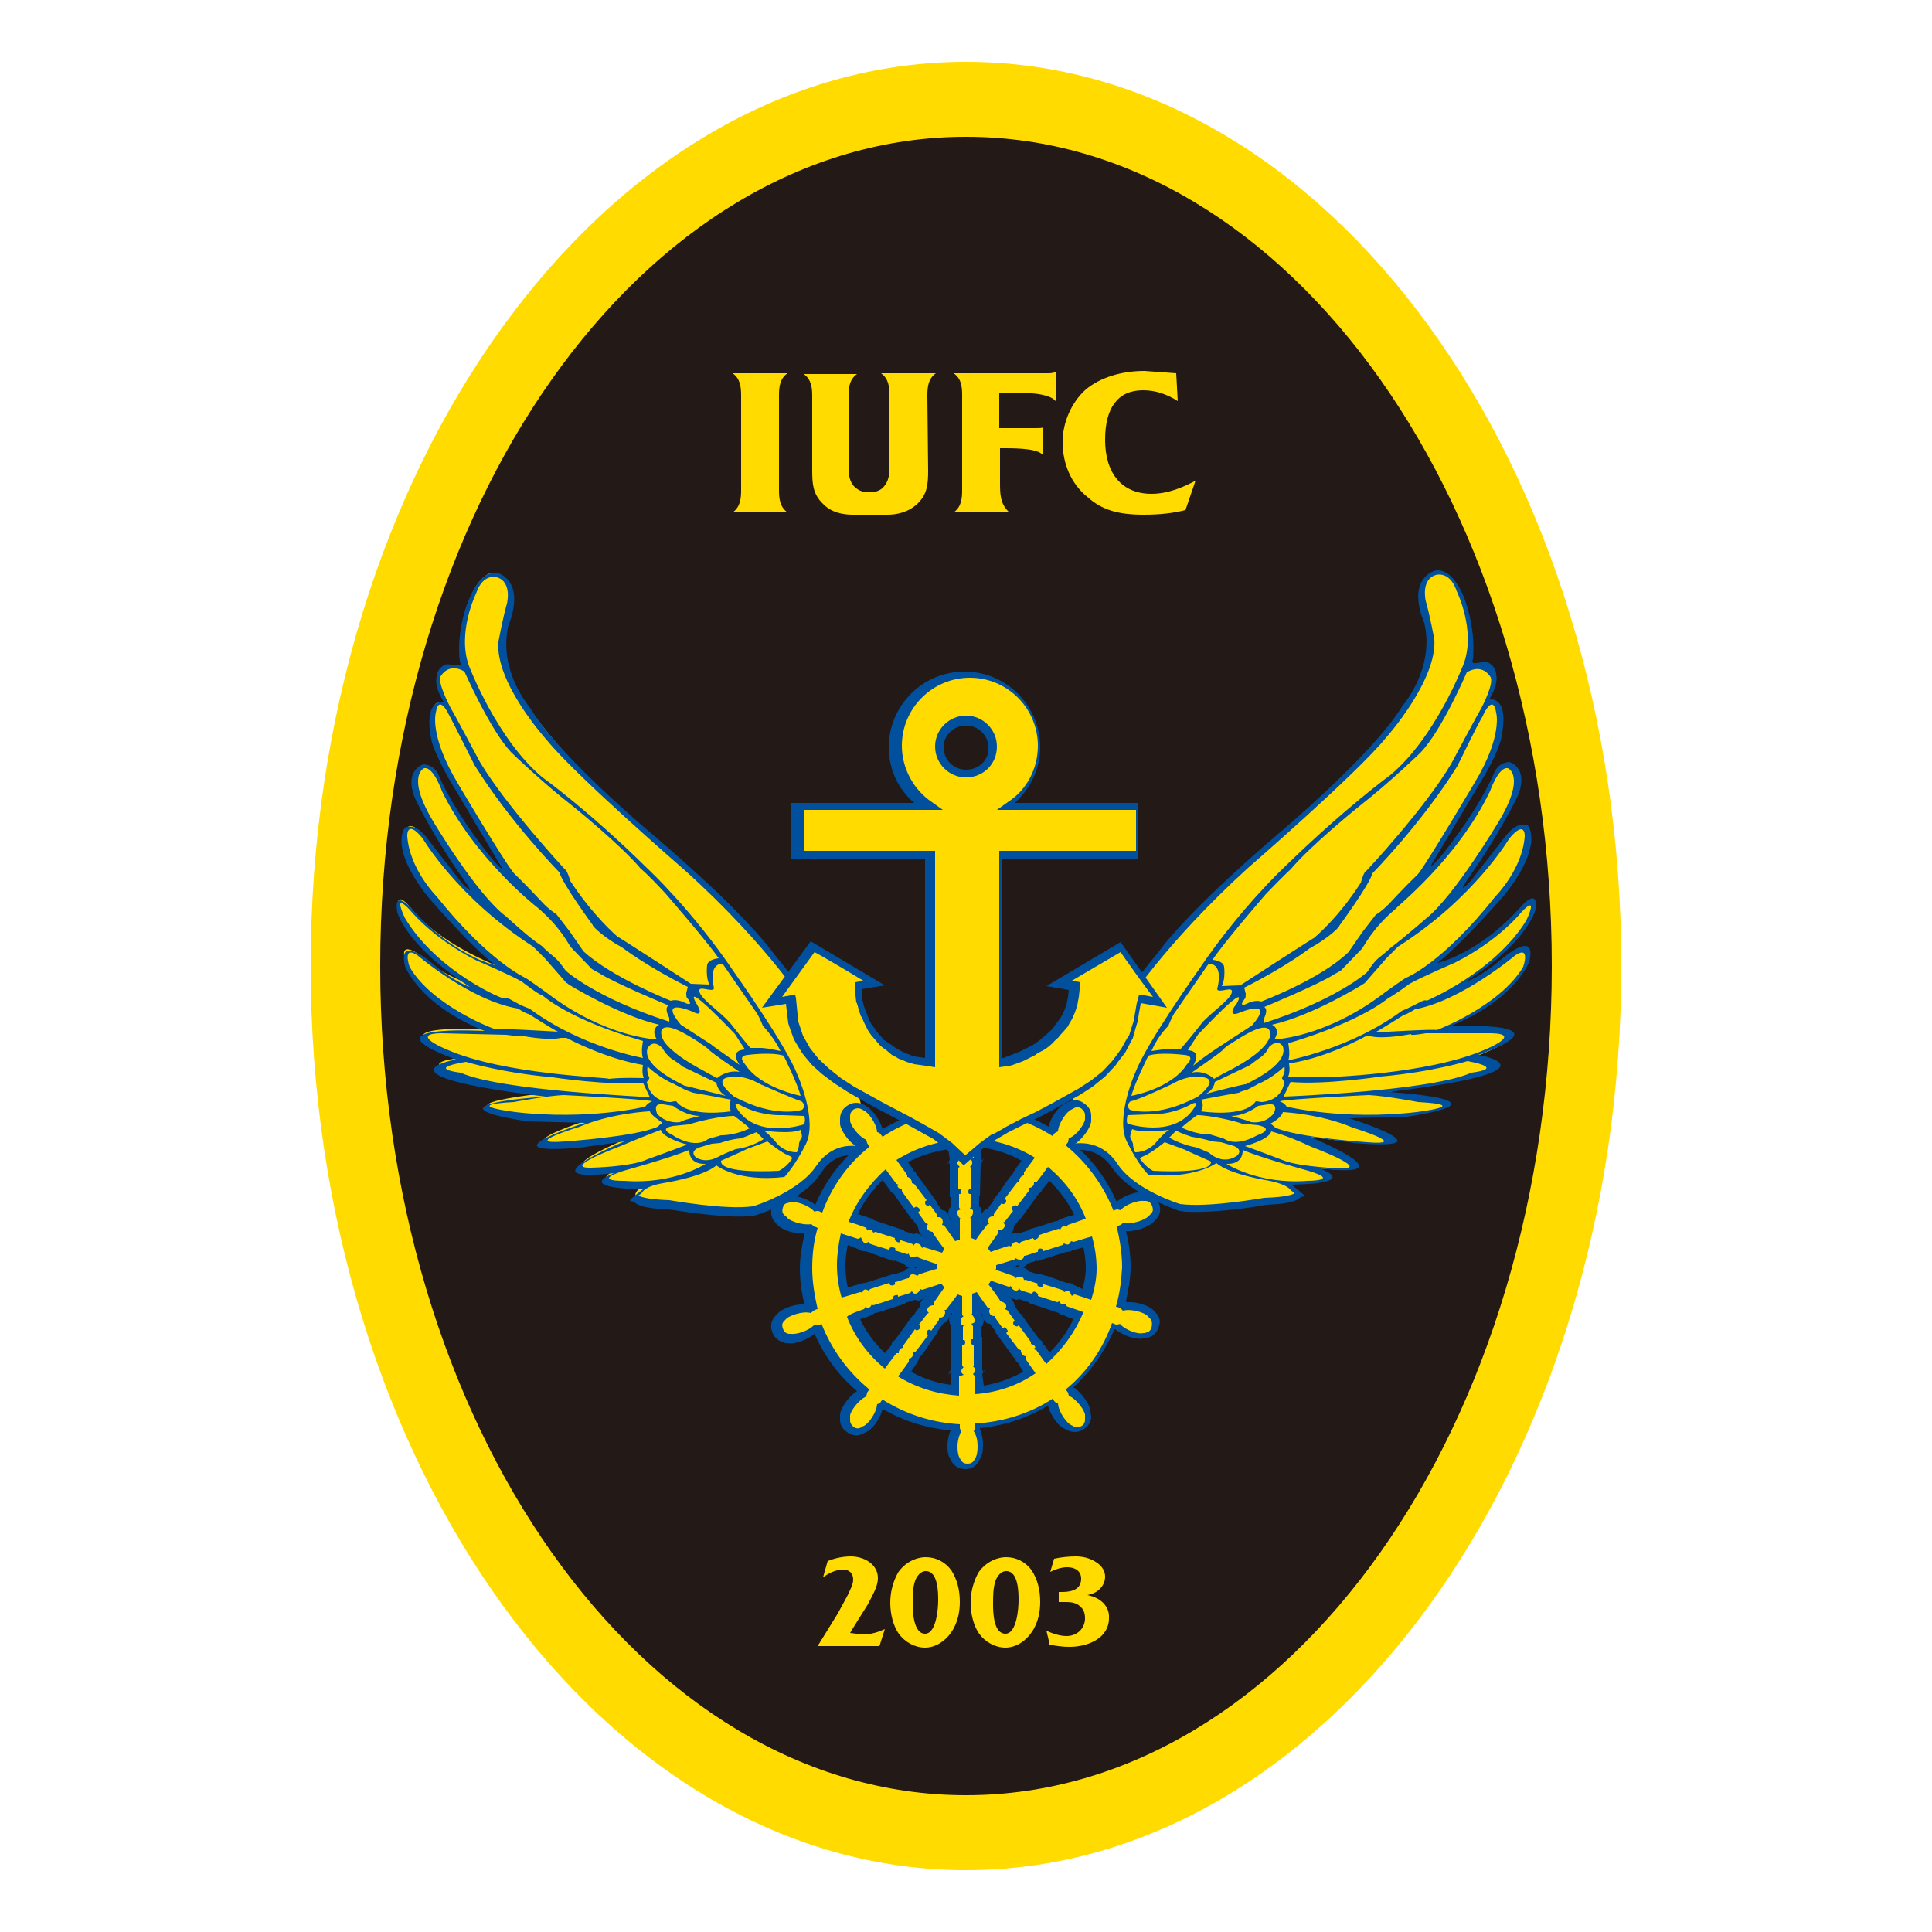 <?xml version="1.0" encoding="utf-8"?>
<!-- Generator: Adobe Illustrator 25.1.0, SVG Export Plug-In . SVG Version: 6.00 Build 0)  -->
<svg version="1.1" xmlns="http://www.w3.org/2000/svg" xmlns:xlink="http://www.w3.org/1999/xlink" x="0px" y="0px"
	 viewBox="0 0 250 250" style="enable-background:new 0 0 250 250;" xml:space="preserve">
<style type="text/css">
	.st0{fill:#FFDB00;}
	.st1{fill:#231916;}
	.st2{clip-path:url(#SVGID_2_);}
	.st3{fill:#00509E;}
	.st4{fill:none;}
</style>
<g id="Layer_1">
	<g>
		<g>
			<path class="st0" d="M209.8,125c0,64.6-38,117-84.8,117c-46.8,0-84.8-52.4-84.8-117S78.2,8,125,8C171.8,8,209.8,60.4,209.8,125"
				/>
		</g>
		<g>
			<path class="st1" d="M200.8,125c0,59.3-33.9,107.3-75.8,107.3S49.2,184.3,49.2,125c0-59.3,33.9-107.3,75.8-107.3
				S200.8,65.7,200.8,125"/>
		</g>
		<g>
			<g>
				<defs>
					<path id="SVGID_1_" d="M49.2,125c0,59.3,33.9,107.3,75.8,107.3c41.9,0,75.8-48.1,75.8-107.3c0-59.3-33.9-107.3-75.8-107.3
						C83.1,17.7,49.2,65.7,49.2,125"/>
				</defs>
				<clipPath id="SVGID_2_">
					<use xlink:href="#SVGID_1_"  style="overflow:visible;"/>
				</clipPath>
				<g transform="matrix(1.613 0 0 -1.613 -146.541 823.007)" class="st2">
					<path class="st3" d="M131.5,364.7h-10.2v136.1h10.2V364.7z M152.5,364.7h-10.2v136.1h10.2V364.7z M173.4,364.7h-10.2v136.1
						h10.2V364.7z M194.4,364.7h-10.2v136.1h10.2V364.7z M215.4,364.7h-10.2v136.1h10.2V364.7z"/>
				</g>
			</g>
			<g>
				<path class="st0" d="M111.6,211.5l-1.6-0.2l0.3-0.5l2-3.2l0.1-0.2c0.5-1,1.2-2.1,1.2-3.2c0-1.8-1.8-2.8-3.5-2.8
					c-1,0-2,0.2-3,0.6l-0.6,2.1c0.7-0.5,1.6-1,2.6-1c0.8,0,1.3,0.5,1.3,1.3c0,0.7-0.5,1.5-0.7,2l-1.3,2.4l-2.6,4.2h8l0.7-2.2
					C113.6,211.2,112.7,211.5,111.6,211.5"/>
			</g>
			<g>
				<path class="st0" d="M119.7,211.4c-1.5,0-1.6-2.9-1.6-3.8c0-1,0-2.1,0.3-3c0.2-0.6,0.7-1.3,1.4-1.3c1.6,0,1.6,2.8,1.6,3.8
					C121.4,208,121.2,211.4,119.7,211.4 M124.2,207.3c0-1.7-0.4-3-1.1-4.1c-0.8-1.1-2-1.7-3.3-1.7c-1.4,0-2.8,0.8-3.6,2
					c-0.6,1.1-1,2.4-1,3.9c0,1.5,0.4,3,1.1,4c0.8,1.1,2.1,1.8,3.4,1.8c1.3,0,2.6-0.8,3.4-2C124,209.9,124.2,208.4,124.2,207.3"/>
			</g>
			<g>
				<path class="st0" d="M130.1,211.4c-1.5,0-1.6-2.6-1.6-3.8c0-1,0-2.1,0.3-3c0.2-0.6,0.7-1.3,1.4-1.3c1.6,0,1.6,2.8,1.6,3.8
					C131.8,208,131.6,211.4,130.1,211.4 M134.6,207.3c0-1.7-0.4-3-1.1-4.1c-0.8-1.1-2-1.7-3.3-1.7c-1.4,0-2.8,0.8-3.6,2
					c-0.6,1.1-1,2.4-1,3.9c0,1.5,0.4,3,1.1,4c0.8,1.1,2.1,1.8,3.4,1.8c1.3,0,2.6-0.8,3.4-2C134.4,209.9,134.6,208.4,134.6,207.3"/>
			</g>
			<g>
				<path class="st0" d="M141.1,206.5l-0.4-0.1l0.4-0.1c1.1-0.3,1.9-1.2,1.9-2.3c0-0.8-0.5-1.5-1.4-2c-0.7-0.4-1.5-0.6-2.4-0.6
					c-0.9,0-1.9,0.1-2.8,0.3l-0.5,1.7c0.6-0.3,1.4-0.6,2.2-0.6c0.9,0,1.8,0.4,1.8,1.5c0,1.7-1.9,1.7-2.6,1.7h-0.3v1.3h0.7
					c0.7,0,1.4,0,2,0.5c0.5,0.4,0.7,0.9,0.7,1.6c0,1.3-1,2.3-2.4,2.3c-0.8,0-1.8-0.3-2.6-0.7c0.1,0.4,0.4,1.6,0.4,1.8c0,0,0,0,0,0
					c0.9,0.2,1.7,0.3,2.6,0.3c2.5,0,5.1-1.2,5.1-3.7C143.6,208,142.6,206.9,141.1,206.5"/>
			</g>
			<g>
				<path class="st0" d="M106,151.1c-2.4,3.6-8.4,5.3-8.4,5.4c-3.8,0.5-11-0.8-11-0.8c-7.9-0.2-2.7-2.6-2.7-2.6
					c-9.7,0.4-3.6-2-3.6-2c-12.4,1.4,1.9-4.2,1.9-4.2c-22.9,3.2-5.4-2.2-5.4-2.2c-27.2-1.2-5.7-3.3-5.7-3.3
					c-22.9-3.7-11.4-4.5-11.4-4.5c-13.3-4.9,4.1-3.6,4.1-3.6c-8.2-3.2-11-8.1-11-8.1c-1.9-4.4,2-1.3,2-1.3c2,2.1,6.6,3.7,6.6,3.7
					c-7.7-5-9.8-9.6-9.8-9.6c-0.7-3.6,1.9-0.1,1.9-0.1c4.1,4.8,11.9,7.5,11.9,7.5c-12.8-11.4-13.2-16.5-13.2-16.5
					c0.2-4.4,3.1-0.2,3.1-0.2c4.8,7.3,7.4,7.7,7.4,7.7c-10-13.4-9.1-16-9.1-16c1.6-3.5,3.3,0.9,3.3,0.9c5.4,10.2,9.4,12.3,9.4,12.3
					l-4.8-7.9c-5.8-8.7-5.6-13-5.6-13c0-2.7,1.9-1.7,1.9-1.7L56.9,89c-1-4.3,3.5-2.6,3.5-2.6l-0.5-1.3c-0.2-10.5,3.8-11,3.8-11
					c3.5,0.3,2.1,4.6,2.1,4.6c-0.7,1.5-0.7,6.5-0.7,6.5c3.5,10.9,22.9,26.2,22.9,26.2c13.2,10.1,22.5,27.8,22.5,27.8l2.4,9.8
					C112.8,149.1,108.5,147.2,106,151.1"/>
			</g>
			<g>
				<path class="st3" d="M80.8,152.8c0,0-4.4,0.1-0.1-1.3c0,0,5.8-1.6,8.5-2.7c0,0-0.2,1.9,2.1,1.8
					C91.3,150.6,87.2,153.3,80.8,152.8 M76.5,151.1c-4,0.1,3.8-2.8,3.8-2.8c2.6-1.1,4.4-1.8,5.2-2.1c0.3,1.1,3.4,1.9,3.4,1.9
					c-0.9,0.4-5.1,1.9-5.1,1.9C81.7,151,76.5,151.1,76.5,151.1 M73.1,147.7c-6,0.5,1.9-1.9,1.9-1.9c4.2-1.8,9.1-2,9.1-2
					c0.1,0.5,1.3,1.2,1.6,1.5c-0.3,0.2-0.6,0.5-0.6,0.5C82.2,147.1,73.1,147.7,73.1,147.7 M66.7,143.9c0,0-7.4-0.9-0.2-1.3
					c0,0,4.2-0.8,6.4-0.9c0,0,10.4,0.5,11.5,0.8c0,0-0.6,0.2-0.9,0.7C83.5,143.2,76.2,145,66.7,143.9 M59.6,138.8
					c0,0-4.7-0.5,0.7-1.4c0,0,4.5,1.4,11.2,2c0,0,7.3,1.1,11.7,0.7l0.9,1.9C84,141.9,64.9,141.2,59.6,138.8 M57.8,135.8
					c0,0-4.9-2-0.8-2.1l8.5,0.2c0,0,2.2,0.3,1.9,0.1c0,0,3.3,0.7,5.2,0.3l0.7,0c0,0,5,2.7,9.9,3.5c0,0-0.2,1,0.1,1.7
					c0,0-2.9-0.1-4.5,0.1C78.8,139.4,65.3,139.1,57.8,135.8 M53,125.1c0,0-1-2.8,1-1.5c0,0,6.9,5.9,13,6.9c0,0,1.1,0.7,1.4,0.7
					c0,0,3.3,2.1,3.8,2.3c0,0-8.2-0.5-8-0.3C64.2,133.3,55.9,130.2,53,125.1 M52.4,118.8c0,0-1.7-3.5,0.6-1.1c0,0,2.9,3.7,8.7,6.6
					c0,0,4.2,1.8,5.8,2.7c0,0,2.3,1.8,2.7,1.8c0,0,3.3,3.1,13,5.9c0,0-0.3,1.5,0,2.2c0,0-8-1.4-14.7-6.4c0,0-0.8-0.2-2.5-1.2
					c0,0-0.6-0.3-0.7-0.1C65.4,129.5,56.6,125.8,52.4,118.8 M56.5,116c0,0-3.5-3.5-3.8-7.8c0,0-0.1-2.3,2,0.3c0,0,4.5,7.7,14.3,14
					l1.5,1.5c0,0,2.2,2.5,2.8,3.2c0.1,0,0.2,0.1,0.3,0.2c0,0,6.5,4,11.7,5.2c0,0-1.2,0.5-0.3,1.9c0,0-6.6-0.2-14.2-6
					c0,0-2.9-2.1-2.9-2C68,126.5,63.4,124.6,56.5,116 M56,106.2c-3.5-5.9-1.1-6.8-1.1-6.8c1.2-0.2,2.3,3,2.3,3
					c4.3,8.8,12.3,15,12.3,15c3.1,2.6,4.1,4.9,4.4,5.2l2.7,2.8l0.9,0.5c2,1.3,9,4.2,9,4.2c-0.6,0.4,0.1,1.6,0.1,1.6l0,0.5
					c-9.6-3.1-13.4-6.6-13.4-6.6c-1.5-2.1-1.4-1.5-3.1-3.2c-1.6-1-4.6-3.8-4.6-3.8C61.7,115.8,56,106.2,56,106.2 M59.2,101.3
					c-3.7-6.2-2.8-9.1-2.8-9.1c0.4-2.5,1.7,0.3,1.7,0.3c0.7,1.3,3.3,6.5,3.3,6.5c4.6,7.4,11,13.9,11,13.9c0.4,1.5,4.3,6.8,4.3,6.8
					c-0.1,0.1,1.4,1.6,3.8,2.9c0,0,3.1,2.4,8.5,5.1l-0.2,0.8c0,0,0,0.6,0.1,0.6c0,0,1,1.2-0.2,0.7c0,0-1-0.6-1.9-0.3
					c0,0-7.6-3-11.3-6.4l-1.8-2.6l-1.7-2.2c-1.8-1.2-1.6-1.5-5.5-5.3C65.1,111.3,59.2,101.3,59.2,101.3 M57.1,87.4c0,0,1-1.7,3-0.5
					c0,0,3.3,7.5,6,10.4c0,0,4,3.9,8,7c0,0,6.2,5,8.8,8.1c0,0,0.7,0.5,3.2,3.2c0,0,5.3,6.1,6.9,8.4c0,0-1.4,0.1-1.5,0.9
					c0,0-0.2,1.6,0.3,2.5l-2.4-0.1c0,0-9.7-6.3-9.5-6.1c0,0-3.1-2.6-6.1-7.2c0,0-0.4-1.4-0.7-1.5c0,0-7.6-8.2-11-13.9
					c0,0-3.3-6.2-3.9-7.2C58.3,91.5,56.4,88.1,57.1,87.4 M93.5,124.7l4.5,6.5c0.3,0.5,0.7,1.5,0.7,1.5c-0.1,0,1.2,1.1,2.3,3.3
					l-1.5-0.3l-0.9-0.1l-1.5,0c-0.9-1-2.7-3.4-2.7-3.3c-1.2-1.4-3.7-3-3.9-4c-0.2-0.9,1.7,0.2,1.9-0.4
					C91.6,124.5,93.5,124.7,93.5,124.7 M103.6,141.8c0,0-5.2-1-7.2-4.1c0,0-1.1-1.1,0.4-1.2c0,0,3-0.4,4.6,0.1
					C101.4,136.6,103.2,140.2,103.6,141.8 M103.8,143.6c0,0-3.4,1.2-8.8-1.7c0,0-2.9-2.2-0.7-2.5c0,0,1.7-0.5,4.1,0.9
					c0,0,4.5,2,5.3,2.2C103.7,142.5,104.4,143,103.8,143.6 M104,145.5c0,0-6,2-8.6-2c0,0-0.7-1.1,0.4-0.5c0,0,2.3,1.4,5.5,1.3
					l2.7,0.1C104.1,144.3,104.3,145.1,104,145.5 M103.7,147.2c-0.1,0.2-0.4,0.8-0.3,0.9c0,0-0.1,0.8-0.3,1c0,0-1.6,0.1-2.7-1.3
					c0,0-1-1.2-1.6-1.5c0,0,3.5,0.5,4.8-0.1C103.6,146.2,103.9,147.2,103.7,147.2 M100.8,151.5c0,0-7.7,0.5-7.5-1.3
					c0,0,3.4-1.5,3.3-1.5l2.7-1c0,0,1.7,1.4,2.7,1.8c0,0,0.3,0.1,0.5,0.3C102.6,149.9,101.8,151,100.8,151.5 M87.1,145.7l2-0.2
					c0,0,0,0,0.1,0h0c0.7-0.3,4-1.1,5.8-1.1c0,0,1.5,1.1,2,1.6c0,0-1.7,0.9-3.7,0.9c-0.6,0.2-1.1,0.3-1.7,0.5
					c-0.1,0.1-1.5,1.3-4.4-0.4C87.3,146.9,84.9,146.1,87.1,145.7 M85.8,142.9l1.3,0.2c0,0,1.6,1.3,3.5,1.3c0,0-2.2,0.5-2.6,0.8
					c-0.7,0.1-2,0-3-1.1C85.1,144.1,84.3,142.7,85.8,142.9 M85.7,135.6c0,0,0.4,0.8,1.2,1.4c0,0,1,0.6,1.4,1l4.4,2.1
					c0,0,0.1,1.1,1.2,1.7c-0.9-0.2-5.5-1.4-5.3-1.3c-1.6-0.8-5.5-2.8-4.8-4.9C83.9,135.5,84.5,134.4,85.7,135.6 M90.5,134.9
					c0.3,0.3,0.6,0.3,1.3,1c0.8,0.7,2.9,2.1,3.9,2.8c-1.7-0.3-2.9,0.8-2.9,0.8c-0.8-0.4-2.4-1.3-2.4-1.3c-3.8-2.1-4.5-3.5-4.5-3.5
					c-0.5-0.8-0.3-1.4-0.3-1.4C86.2,132.2,88.8,133.8,90.5,134.9 M90.2,130c-2.2-3.7,4.9,3.8,4.9,3.8l1.3,2c-1.6,0.1-1.3,1.1-0.7,2
					c-1.5-1.1-3.7-2.6-3.6-2.6l-4-2.6c-3.1-3.7,1.5-1.7,1.5-1.7C91.3,131.8,90.2,130,90.2,130 M83.8,138c0,0,1.5,1.5,3.5,2.3
					c-0.1,0,1.4,0.7,1.3,0.7c0.3,0.1,0.8,0.3,1.1,0.4c1.7,0.3,3.4,0.6,4.9,0.9c-0.1,0.2-0.4,0.8,0,1.5c0,0-5.5,0.9-7.1-1.3
					c-0.3,0-0.7,0.1-0.7,0.1s-2.6,0.1-3.1-2.6c0,0,0.4-0.4,0.3-0.6C83.8,139,83.7,138.5,83.8,138 M90.1,149.8c0,0-1-0.7,0.3-1.3
					l1.7-0.5c0,0,1-0.1,1.1-0.1c0,0,1.3-0.5,2.7-0.6c0,0,1.3-0.5,2-0.8l0.9,0.9c0,0-1.4,1-3.6,1.3c0,0-1.8,0.7-1.6,0.7
					C93.5,149.2,91.9,150.8,90.1,149.8 M105.6,150.9c-2.3,3.4-8.1,5.2-8.2,5.2c-3.6,0.5-10.7-0.8-10.8-0.8c-3.1-0.1-3.8-0.5-4-0.6
					c0.2-0.1,0.4-0.3,0.5-0.4c0,0,0.3-0.8,2.7-1.2c0,0,5.2-0.8,6.9-2.3c0,0,2.7,2.2,8.8,1.5c0,0,1.3-1.3,2.8-4.3
					c1.5-3.1-1.1-8.9-1.1-8.9c-1.5-3.9-8.2-13.3-8.2-13.3c-5.4-8-11.1-13.3-11.1-13.3c-7.8-7.7-13.7-11.9-13.7-11.9
					c-5.9-4.9-9.5-14.4-9.5-14.4c-1.6-4.3,0.9-9.4,0.9-9.4c0.9-2.7,2.7-2.1,2.7-2.1c2,0.6,1.3,3.4,1.3,3.4c-0.5,1.7-1.1,4.9-1.1,4.9
					c-0.5,5.3,6.2,12.7,6.2,12.7c3.8,4.7,17.9,16.9,17.9,16.9c11.1,10,16,18,16,18c2.7,3.6,4.4,6.7,5.4,9.1c0.2-0.1,0.4-0.2,0.7-0.3
					c-1.5-3.4-4.5-8.7-10.5-15.9c0,0-3.2-4.8-15.5-15.3c0,0-12.4-10.3-16.1-16.6c0,0-4.2-4.8-2.8-10.7c0,0,2.3-5.1-1.2-6.7
					c0,0-2.1-1-3.9,3.3c0,0-1.7,3.8-1.2,8.1c0.6,1.1-1.5,0-2.1,0.5c0,0-0.9,0.5-0.9,1.5c0,0-0.4,1.1,0.9,3.2c0,0-2.8-0.5-1.5,5.3
					c0,0,0.6,1.9,2.2,4.7l6.3,10.6c0,0,1.4,2.1-0.5,0c0,0-4.6-5.4-7.1-11c0,0-0.4-1.4-2-1.5c0,0-2.6,0.7-1.1,4.4
					c0,0,2.4,5.1,6.5,10.8c0,0,1.6,2.3-0.4,0.2l-4.5-5.8c0,0-1.4-2.1-2.9-1.4c0,0-2.2,2.5,3.1,9.1c0,0,5.6,6.5,8.6,8.7
					c0,0-5.4-1.1-11.1-7.6c0,0-2.1-2.2-1.6,0.7c0,0,1,4.3,9.4,9.7c0,0-2-0.6-4.8-3c0,0-4.6-4-3.6,0.3c0,0,1.8,5,10.3,8.4
					c0,0-16.1-0.9-3.7,3.7c0,0-11.5,2,11.6,4.8c0,0-16.5,1-2.4,3.2l7.5,0.2c0,0-13.6,4.3-0.6,3.2l5.7-0.8c0,0-13.4,5.5-1.3,4.1
					c0,0-5.5,1.9,3.7,2.1c0,0-1.2,0.9-1.6,1.3c0,0,0,0,0,0c-0.1,0.1-0.1,0.2,0,0.2c-0.1,0-0.1,0,0.4,0.1l0,0c0.4,0.4,1.3,0.9,4.6,1
					c0.2,0,6.2,1.1,10.1,0.9c0.1,0,0.2,0,0.3,0l0,0c0.2,0,0.4,0,0.6-0.1c0.1,0,6.3-1.8,8.7-5.6c2.3-3.5,6.1-1.9,6.3-1.9l0.4-0.8
					C112.9,148.7,108.4,146.7,105.6,150.9"/>
			</g>
			<g>
				<path class="st0" d="M144,151.1c2.4,3.6,8.4,5.3,8.4,5.4c3.8,0.5,11-0.8,11-0.8c7.9-0.2,2.7-2.6,2.7-2.6c9.7,0.4,3.6-2,3.6-2
					c12.4,1.4-1.8-4.2-1.8-4.2c22.9,3.2,5.4-2.2,5.4-2.2c27.2-1.2,5.7-3.3,5.7-3.3c22.9-3.7,11.4-4.5,11.4-4.5
					c13.3-4.9-4.1-3.6-4.1-3.6c8.2-3.2,11-8.1,11-8.1c1.9-4.4-2-1.3-2-1.3c-2,2.1-6.6,3.7-6.6,3.7c7.7-5,9.8-9.6,9.8-9.6
					c0.7-3.6-1.9-0.1-1.9-0.1c-4.1,4.8-11.9,7.5-11.9,7.5c12.8-11.4,13.2-16.5,13.2-16.5c-0.2-4.4-3.1-0.2-3.1-0.2
					c-4.8,7.3-7.4,7.7-7.4,7.7c10-13.4,9.1-16,9.1-16c-1.6-3.5-3.3,0.9-3.3,0.9c-5.4,10.2-9.4,12.3-9.4,12.3l4.8-7.9
					c5.8-8.7,5.6-13,5.6-13c0-2.7-1.9-1.7-1.9-1.7l0.9-2.1c1-4.3-3.5-2.6-3.5-2.6l0.5-1.3c0.2-10.5-3.8-11-3.8-11
					c-3.5,0.3-2.1,4.6-2.1,4.6c0.7,1.5,0.7,6.5,0.7,6.5c-3.5,10.9-22.9,26.2-22.9,26.2c-13.2,10.1-22.5,27.8-22.5,27.8l-2.4,9.8
					C137.2,149.1,141.4,147.2,144,151.1"/>
			</g>
			<g>
				<path class="st3" d="M184.6,129.5c-0.1-0.2-0.7,0.1-0.7,0.1c-1.7,0.9-2.5,1.2-2.5,1.2c-6.6,4.9-14.7,6.4-14.7,6.4
					c0.3-0.8,0-2.2,0-2.2c9.7-2.9,13-5.9,13-5.9c0.4-0.1,2.7-1.8,2.7-1.8c1.6-0.9,5.8-2.7,5.8-2.7c5.8-2.9,8.7-6.6,8.7-6.6
					c2.3-2.4,0.6,1.1,0.6,1.1C193.4,125.8,184.6,129.5,184.6,129.5 M196.1,123.6c2-1.3,1,1.5,1,1.5c-3,5.1-11.2,8.2-11.2,8.2
					c0.2-0.2-8,0.3-8,0.3c0.5-0.2,3.8-2.3,3.8-2.3c0.3,0,1.4-0.7,1.4-0.7C189.1,129.5,196.1,123.6,196.1,123.6 M193,133.7
					c4.1,0.1-0.8,2.1-0.8,2.1c-7.5,3.3-21,3.6-21,3.6c-1.6-0.1-4.5-0.1-4.5-0.1c0.3-0.7,0.1-1.7,0.1-1.7c4.9-0.7,9.9-3.5,9.9-3.5
					l0.7,0c1.8,0.4,5.2-0.3,5.2-0.3c-0.3,0.3,1.9-0.1,1.9-0.1L193,133.7z M190.4,138.8c-5.3,2.4-24.3,3.1-24.3,3.1l0.9-1.9
					c4.4,0.4,11.7-0.7,11.7-0.7c6.7-0.6,11.2-2,11.2-2C195.1,138.3,190.4,138.8,190.4,138.8 M183.5,142.6c7.2,0.4-0.2,1.3-0.2,1.3
					c-9.5,1.1-16.8-0.7-16.8-0.7c-0.3-0.5-0.9-0.7-0.9-0.7c1.1-0.3,11.5-0.8,11.5-0.8C179.3,141.8,183.5,142.6,183.5,142.6
					 M175,145.9c0,0,7.8,2.4,1.9,1.9c0,0-9.1-0.6-11.9-1.9c0,0-0.3-0.3-0.6-0.5c0.4-0.2,1.5-0.9,1.6-1.5
					C165.9,143.9,170.8,144.1,175,145.9 M169.7,148.4c0,0,7.8,2.9,3.8,2.8c0,0-5.2-0.2-7.3-1c0,0-4.2-1.6-5.1-1.9
					c0,0,3.1-0.8,3.4-1.9C166.3,146.9,168,147.6,169.7,148.4 M169.2,152.8c-6.4,0.5-10.5-2.2-10.5-2.2c2.3,0.1,2.1-1.8,2.1-1.8
					c2.6,1.1,8.5,2.7,8.5,2.7C173.6,152.8,169.2,152.8,169.2,152.8 M156.5,149.2c0.1,0-1.6-0.7-1.6-0.7c-2.2-0.4-3.6-1.3-3.6-1.3
					l0.9-0.9c0.7,0.4,2,0.8,2,0.8c1.4,0.2,2.7,0.6,2.7,0.6c0.1,0,1.1,0.1,1.1,0.1l1.7,0.5c1.3,0.6,0.3,1.3,0.3,1.3
					C158.1,150.8,156.5,149.2,156.5,149.2 M149.2,151.5c-1-0.5-1.7-1.6-1.7-1.6c0.2-0.2,0.5-0.3,0.5-0.3c1-0.4,2.7-1.8,2.7-1.8
					l2.7,1c-0.1,0,3.3,1.5,3.3,1.5C156.9,152,149.2,151.5,149.2,151.5 M146.9,149.1c-0.2-0.2-0.3-1-0.3-1c0.1,0-0.2-0.6-0.3-0.9
					c-0.2,0,0.2-1.1,0.2-1.1c1.3,0.6,4.8,0.1,4.8,0.1c-0.6,0.3-1.6,1.5-1.6,1.5C148.5,149.2,146.9,149.1,146.9,149.1 M145.9,144.3
					l2.7-0.1c3.2,0.1,5.5-1.3,5.5-1.3c1.2-0.6,0.4,0.5,0.4,0.5c-2.6,4-8.6,2-8.6,2C145.7,145.1,145.9,144.3,145.9,144.3
					 M146.3,142.5c0.9-0.1,5.3-2.2,5.3-2.2c2.4-1.4,4.1-0.9,4.1-0.9c2.2,0.3-0.7,2.5-0.7,2.5c-5.4,2.9-8.8,1.7-8.8,1.7
					C145.6,143,146.3,142.5,146.3,142.5 M148.6,136.6c1.5-0.5,4.6-0.1,4.6-0.1c1.6,0.1,0.4,1.2,0.4,1.2c-2,3.2-7.2,4.1-7.2,4.1
					C146.8,140.2,148.6,136.6,148.6,136.6 M151.2,132.7c0,0,0.4-1,0.7-1.5l4.5-6.5c0,0,2-0.2,1.1,3.3c0.2,0.6,2.1-0.5,1.9,0.4
					c-0.2,1-2.7,2.6-3.9,4c0.1-0.1-1.8,2.3-2.7,3.3l-1.5,0l-0.9,0.1L149,136C150,133.7,151.3,132.7,151.2,132.7 M163.8,115.7
					c2.5-2.6,3.2-3.2,3.2-3.2c2.6-3.1,8.8-8.1,8.8-8.1c4.1-3.2,8-7,8-7c2.8-2.9,6-10.4,6-10.4c2-1.2,3,0.5,3,0.5
					c0.7,0.7-1.1,4.1-1.1,4.1c-0.6,1-3.9,7.2-3.9,7.2c-3.4,5.8-11,13.9-11,13.9c-0.3,0-0.7,1.5-0.7,1.5c-3,4.7-6.1,7.2-6.1,7.2
					c0.2-0.2-9.5,6.1-9.5,6.1l-2.4,0.1c0.5-0.9,0.3-2.5,0.3-2.5c-0.1-0.8-1.5-0.9-1.5-0.9C158.5,121.8,163.8,115.7,163.8,115.7
					 M193.6,92.2c0,0,0.9,3-2.8,9.1c0,0-5.9,10-7.3,11.8c-3.9,3.8-3.7,4.1-5.5,5.3l-1.7,2.2l-1.8,2.6c-3.6,3.5-11.3,6.4-11.3,6.4
					c-0.9-0.3-1.9,0.3-1.9,0.3c-1.2,0.5-0.2-0.7-0.2-0.7c0.1,0,0.1-0.6,0.1-0.6l-0.2-0.8c5.4-2.7,8.5-5.1,8.5-5.1
					c2.4-1.3,3.9-2.8,3.8-2.9c0,0,3.9-5.3,4.3-6.8c0,0,6.4-6.5,11-13.9c0,0,2.5-5.2,3.3-6.5C191.9,92.5,193.2,89.7,193.6,92.2
					 M192.8,102.4c0,0,1.1-3.2,2.3-3c0,0,2.4,0.9-1.1,6.8c0,0-5.7,9.6-9.4,12.6c0,0-3.1,2.7-4.6,3.8c-1.7,1.6-1.6,1-3.1,3.2
					c0,0-3.8,3.5-13.4,6.6l0-0.5c0,0,0.7-1.2,0.1-1.6c0,0,7-2.9,9-4.2l0.9-0.5l2.7-2.8c0.3-0.3,1.3-2.6,4.4-5.2
					C180.6,117.4,188.5,111.3,192.8,102.4 M157.2,140l4.4-2.1c0.5-0.3,0.9-0.7,1.4-1c0.9-0.6,1.2-1.4,1.2-1.4
					c1.2-1.2,1.8-0.1,1.8-0.1c0.7,2.1-3.2,4.1-4.8,4.9c0.1-0.1-4.4,1-5.3,1.3C157.1,141.1,157.2,140,157.2,140 M158.2,135.9
					c0.6-0.7,0.9-0.7,1.3-1c1.7-1.1,4.3-2.7,4.8-1.5c0,0,0.3,0.6-0.3,1.4c0,0-0.6,1.4-4.5,3.5c0,0-1.6,0.8-2.4,1.3
					c0,0-1.2-1.2-2.9-0.8C155.3,138,157.4,136.6,158.2,135.9 M160.5,131c0,0,4.6-1.9,1.5,1.7l-4,2.6c0,0-2.2,1.4-3.6,2.6
					c0.5-0.9,0.8-1.9-0.7-2l1.3-2c0,0,7.1-7.6,4.9-3.8C159.8,130,158.7,131.8,160.5,131 M163.2,142.6c0,0-0.5-0.1-0.7-0.1
					c-1.5,2.2-7.1,1.3-7.1,1.3c0.4-0.7,0.2-1.3,0-1.5c1.5-0.3,3.2-0.6,4.9-0.9c0.3-0.2,0.8-0.3,1.1-0.4c0,0,1.4-0.7,1.3-0.7
					c2-0.8,3.5-2.3,3.5-2.3c0.1,0.5,0,1-0.3,1.4c-0.1,0.1,0.3,0.6,0.3,0.6C165.8,142.6,163.2,142.6,163.2,142.6 M162.7,146.9
					c-2.9,1.6-4.2,0.5-4.4,0.4c-0.3-0.1-1.4-0.4-1.7-0.5c-2,0-3.7-0.9-3.7-0.9c0.5-0.5,2-1.6,2-1.6c1.7,0,5.1,0.8,5.8,1.1h0
					c0,0,0.1,0,0.1,0l2,0.2C165.1,146.1,162.7,146.9,162.7,146.9 M161.9,145.2c-0.4-0.2-2.6-0.8-2.6-0.8c1.9,0,3.5-1.3,3.5-1.3
					l1.3-0.2c1.5-0.2,0.7,1.2,0.7,1.2C163.9,145.2,162.7,145.3,161.9,145.2 M195.3,108.5c2.1-2.5,2-0.3,2-0.3
					c-0.3,4.3-3.8,7.8-3.8,7.8c-6.9,8.7-11.5,10.5-11.5,10.5c0-0.1-2.9,2-2.9,2c-7.6,5.8-14.2,6-14.2,6c0.9-1.4-0.3-1.9-0.3-1.9
					c5.3-1.2,11.7-5.2,11.7-5.2c0.1-0.1,0.2-0.1,0.3-0.2c0.6-0.7,2.8-3.2,2.8-3.2l1.5-1.5C190.8,116.2,195.3,108.5,195.3,108.5
					 M198.7,117.7c0.4-2.8-1.6-0.7-1.6-0.7c-5.7,6.5-11.1,7.6-11.1,7.6c3-2.3,8.6-8.7,8.6-8.7c5.3-6.6,3.1-9.1,3.1-9.1
					c-1.5-0.6-2.9,1.4-2.9,1.4l-4.5,5.8c-2,2.1-0.4-0.2-0.4-0.2c4.1-5.8,6.5-10.8,6.5-10.8c1.5-3.7-1.1-4.4-1.1-4.4
					c-1.6,0.1-2,1.5-2,1.5c-2.5,5.6-7.1,11-7.1,11c-1.9,2.1-0.5,0-0.5,0l6.3-10.6c1.7-2.8,2.2-4.7,2.2-4.7c1.3-5.9-1.5-5.3-1.5-5.3
					c1.3-2.1,0.9-3.2,0.9-3.2c0-1-0.9-1.5-0.9-1.5c-0.6-0.5-2.6,0.6-2.1-0.5c0.4-4.3-1.2-8.1-1.2-8.1c-1.8-4.3-3.9-3.3-3.9-3.3
					c-3.6,1.6-1.2,6.7-1.2,6.7c1.4,5.9-2.8,10.7-2.8,10.7c-3.8,6.3-16.1,16.6-16.1,16.6c-12.3,10.5-15.5,15.3-15.5,15.3
					c-6,7.2-9,12.5-10.5,15.9c0.3,0.1,0.5,0.2,0.7,0.3c1-2.4,2.6-5.5,5.4-9.1c0,0,5-8,16-18c0,0,14.1-12.2,17.9-16.9
					c0,0,6.6-7.4,6.2-12.7c0,0-0.6-3.2-1.1-4.9c0,0-0.7-2.8,1.3-3.4c0,0,1.8-0.6,2.7,2.1c0,0,2.5,5.1,0.9,9.4c0,0-3.6,9.5-9.5,14.4
					c0,0-5.8,4.2-13.7,11.9c0,0-5.7,5.3-11.1,13.3c0,0-6.7,9.4-8.2,13.3c0,0-2.6,5.8-1.1,8.9c1.5,3.1,2.8,4.3,2.8,4.3
					c6,0.6,8.8-1.5,8.8-1.5c1.7,1.5,6.9,2.3,6.9,2.3c2.4,0.5,2.7,1.2,2.7,1.2c0,0,0.3,0.2,0.5,0.4c-0.1,0.1-0.8,0.5-3.9,0.6
					c-0.1,0-7.2,1.3-10.9,0.8c0,0-5.9-1.8-8.1-5.2c-2.8-4.2-7.3-2.2-7.4-2.2l0.4,0.8c0.2-0.1,3.9-1.6,6.3,1.9
					c2.5,3.7,8.7,5.5,8.7,5.6c0.2,0,0.4,0,0.6,0.1l0,0c0.1,0,0.2,0,0.4,0c4,0.2,9.9-0.8,10.2-0.9c3.2-0.1,4.2-0.6,4.5-1l0,0
					c0.5-0.1,0.5-0.1,0.4-0.1c0.2,0,0.2-0.1,0-0.2c0,0,0,0,0,0c-0.4-0.4-1.6-1.3-1.6-1.3c9.2-0.2,3.7-2.1,3.7-2.1
					c12.1,1.4-1.3-4.1-1.3-4.1l5.7,0.8c13,1.1-0.6-3.2-0.6-3.2l7.5-0.2c14.1-2.2-2.4-3.2-2.4-3.2c23.1-2.8,11.6-4.8,11.6-4.8
					c12.3-4.5-3.7-3.7-3.7-3.7c8.5-3.4,10.3-8.4,10.3-8.4c1-4.3-3.6-0.3-3.6-0.3c-2.9,2.5-4.8,3-4.8,3
					C197.7,122,198.7,117.7,198.7,117.7"/>
			</g>
			<g>
				<path class="st3" d="M123,170.4c0-0.1,0.1-0.3,0.1-0.4l0.1-0.1v0.1C123.1,170.2,123,170.3,123,170.4 M112.5,170.3L112.5,170.3
					l0.2-0.1c0.2-0.1,0.4-0.2,0.5-0.3c0.3,0,0.8-0.2,2.7-0.8l1.2-0.4l0-0.1l1.3-0.4c0.1,0,0.2,0.1,0.4,0.1c0.3,0,0.6-0.2,0.9-0.4
					c-0.3,0.2-0.5,0.4-0.6,0.7h0c0,0-0.1,0.3-0.1,0.5c-0.2,0.3-0.5,0.6-0.7,1c0,0,0,0-0.1,0l-2.4,3.3c-0.1,0.1-0.3,0.2-0.4,0.4
					l0,0.2c-0.1,0.1-0.3,0.4-0.9,1.1c-1.3-1.3-2.4-2.7-3.2-4.4C111.7,170.6,112.5,170.3,112.5,170.3 M119.8,167.7l0.2,0
					C120,167.7,119.9,167.8,119.8,167.7c0,0.1,0,0.1-0.1,0.1C119.7,167.8,119.8,167.8,119.8,167.7 M119.8,160.1c0,0,0,0.1,0.1,0.1
					l-0.2-0.1c0,0,0-0.1-0.1-0.1C119.7,160.1,119.8,160.1,119.8,160.1 M118.5,163.9c0.1,0,0.1,0.1,0.2,0.1c0,0-0.1,0-0.2,0.1
					c-0.1,0-0.2-0.1-0.2-0.1C118.3,164,118.4,163.9,118.5,163.9 M111.2,161.7L111.2,161.7l0.1,0.1c0.2,0.1,0.4,0.1,0.7,0.1
					c0.3,0.1,0.9,0.3,2.5,0.9l1.2,0.4l0-0.1l1.2,0.4c0.1,0.1,0.2,0.2,0.3,0.3c0.3,0.2,0.5,0.2,0.9,0.2c-0.3,0-0.6,0.1-0.8,0.2
					c-0.1,0.1-0.2,0.2-0.3,0.3c-0.4,0.1-0.8,0.2-1.2,0.4l0-0.1l-3.8,1.2c-0.3,0-0.5,0.1-0.7,0.1l-0.1,0.1c-0.2,0-0.5,0.1-1.5,0.4
					c-0.2-1-0.3-1.9-0.3-2.8c0-0.8,0.1-1.7,0.3-2.7L111.2,161.7L111.2,161.7z M122.9,150.1c0,0-0.4,0.6-0.4,0.6l0.3-0.3l0.1,0.3
					l0,2.9v1.3h0.1v1.3c-0.1,0.1-0.2,0.2-0.2,0.3c0,0-0.1,0.4-0.1,0.4c0,0.3,0.1,0.6,0.3,0.9l0,0.1l-0.1-0.1
					c-0.1-0.4-0.2-0.9-0.6-1.1c-0.1-0.1-0.2-0.1-0.4-0.1c-0.1-0.2-0.4-0.5-0.8-1.1l0.1,0l-2.4-3.3l-0.1,0c-0.1-0.2-0.2-0.5-0.2-0.5
					l-0.2-0.1c-0.1-0.2-0.2-0.4-0.8-1.2c1.6-0.9,3.4-1.4,5.2-1.7L122.9,150.1L122.9,150.1 M115.2,154.1c0.1,0.2,0.3,0.3,0.5,0.4
					c0.1,0.2,0.4,0.7,1.6,2.3l0.7,1l0.1,0l0.7,1l0.1,0.5c0.1,0.3,0.3,0.5,0.6,0.7c-0.3-0.2-0.5-0.3-0.9-0.4c-0.2,0-0.3,0.1-0.4,0.1
					c-0.2-0.1-0.6-0.2-1.2-0.4l0-0.1l-3.9-1.3l0,0c-0.1-0.1-0.3-0.2-0.5-0.3l-0.2,0c-0.1-0.1-0.4-0.2-1.4-0.5
					c0.8-1.7,1.9-3.1,3.2-4.4l0.8,1.1l0.1,0l0.1,0.3L115.2,154.1z M123.1,177.1c-0.1,0.1-0.4,0.8-0.4,0.8l0.3-0.3l0.1,0.1
					c0,0.1,0,0.2,0,0.3l0,1.2c-1.8-0.2-3.6-0.8-5.2-1.7l0.8-1.2l0-0.1l0.1-0.1l0.2-0.5c0.2-0.1,0.5-0.5,1.7-2.3l0.7-1
					c0,0-0.1,0-0.1,0l0.8-1.1c0.1-0.1,0.2,0,0.3-0.1c0.2-0.2,0.4-0.5,0.5-0.7c0,0.1-0.1,0.3-0.1,0.4l0.1,0.4c0,0.2,0.1,0.2,0.2,0.3
					l0,1.3h-0.1L123.1,177.1C123.1,177,123.1,177.1,123.1,177.1 M132.8,171l-0.7-1l-0.1,0l-0.7-1l-0.1-0.4c-0.1-0.3-0.4-0.6-0.6-0.8
					c0.3,0.2,0.6,0.3,0.9,0.4c0.2,0,0.3-0.1,0.4-0.1c0.2,0.1,0.6,0.2,1.2,0.4c0,0,0,0,0,0.1l3.9,1.3l0,0c0.1,0.1,0.3,0.2,0.5,0.3
					l0.2,0c0.1,0.1,0.4,0.2,1.2,0.5c-0.8,1.6-1.8,3.1-3.1,4.3l-0.7-1l-0.1,0l0-0.2c-0.1-0.2-0.3-0.4-0.5-0.5
					C134.2,172.9,133.8,172.4,132.8,171 M127,157.6c0,0.1,0,0.2-0.1,0.3l0,0.1v-0.1C127,157.7,127,157.6,127,157.6 M137.6,157.6
					L137.6,157.6c-0.1,0.1-0.2,0.1-0.2,0.1c-0.3,0.1-0.4,0.2-0.6,0.3c-0.3,0-0.8,0.2-2.6,0.8c0,0-0.1,0-0.1,0l-1,0.3l0,0.1l-1.3,0.4
					c-0.1,0-0.2-0.1-0.4-0.1c-0.3,0-0.7,0.2-0.9,0.4c0.3-0.2,0.5-0.4,0.6-0.7c0,0,0.1-0.3,0.1-0.5c0.1-0.2,0.4-0.5,0.7-0.9l0.1,0
					l2.4-3.3c0.1-0.1,0.3-0.2,0.4-0.4c0,0,0-0.1,0.1-0.2c0.1-0.1,0.3-0.4,0.9-1.1c1.3,1.3,2.4,2.7,3.2,4.4L137.6,157.6 M130.3,167.7
					c0,0,0-0.1-0.1-0.1L130.3,167.7c0.1,0,0.1,0,0.2,0.1C130.4,167.7,130.3,167.7,130.3,167.7 M130.3,160.1c-0.1,0-0.1,0-0.2,0
					C130.1,160.2,130.2,160.1,130.3,160.1c0-0.1,0-0.1,0.1-0.1C130.3,160,130.3,160.1,130.3,160.1 M131.6,163.9
					c-0.1,0-0.1,0-0.2-0.1l0.1,0l0.2-0.1c0.1,0,0.2,0.1,0.2,0.1C131.7,163.9,131.7,163.9,131.6,163.9 M138.8,166.2l-0.1-0.1
					c-0.2-0.1-0.4-0.1-0.7-0.1c-0.3-0.1-0.8-0.3-2.5-0.9c0,0-0.1,0-0.1,0l-1.1-0.3l0,0.1l-1.2-0.4c-0.1-0.1-0.2-0.2-0.3-0.3
					c-0.3-0.2-0.5-0.2-0.9-0.2c0.3,0,0.6-0.1,0.8-0.2c0.1-0.1,0.2-0.2,0.3-0.3c0.2-0.1,0.6-0.2,1.2-0.4l0,0.1c0,0,3.7-1.2,3.8-1.2
					c0.3,0,0.5-0.1,0.6-0.1l0.1-0.1c0.2,0,0.4-0.1,1.5-0.4c0.2,1,0.3,1.9,0.3,2.8c0,0.8-0.2,1.7-0.4,2.6L138.8,166.2L138.8,166.2z
					 M126.9,150.7l0.4-0.8l-0.3,0.3l0-0.1c0-0.1,0-0.4,0-0.4l0-1.2c1.8,0.2,3.6,0.8,5.2,1.7c-0.3,0.4-0.9,1.2-0.9,1.2l0,0.1
					c0,0-0.1,0-0.1,0c0,0-0.1,0.3-0.2,0.5c-0.2,0.1-0.5,0.5-1.7,2.3l-0.1,0.1l-0.7,0.9l0.1,0l-0.8,1.1c-0.1,0.1-0.2,0-0.3,0.1
					c-0.2,0.2-0.4,0.4-0.5,0.6c0-0.1,0-0.2,0-0.3l-0.1-0.4c0-0.2-0.1-0.2-0.2-0.3l0-1.3h0.1L126.9,150.7L126.9,150.7 M127.1,177.8
					l0.4-0.6l-0.3,0.3l-0.1-0.3l0-0.3l0-2.6V173h-0.1v-1.3c0.1-0.1,0.2-0.2,0.2-0.3c0-0.1,0.1-0.4,0.1-0.4c0-0.3-0.1-0.6-0.3-0.9
					v-0.1l0.1,0.1c0.1,0.4,0.2,0.9,0.6,1.1c0.1,0.1,0.2,0.1,0.4,0.1c0.1,0.2,0.4,0.5,0.8,1.1l-0.1,0l2.4,3.3l0.1,0l0.2,0.5l0.2,0.1
					c0.1,0.2,0.2,0.4,0.7,1.2c-1.6,0.9-3.3,1.5-5.1,1.8L127.1,177.8L127.1,177.8 M149.4,169.7l-0.1-0.1c-0.5-0.6-2.1-1.2-3.5-1.1
					l-0.1-0.1c0.3-1.5,0.6-3,0.6-4.4v0c0-1.6-0.2-3.1-0.6-4.7c1.4,0.1,3-0.6,3.6-1.2c0,0,0.1-0.1,0.1-0.1c0.3-0.3,1-1,0.6-2.2
					c-0.4-1.2-1.4-1.4-1.8-1.5l-0.2,0c-0.7-0.2-2.4,0.3-3.5,1.2c0,0,0,0,0,0c-1.3-2.9-3.1-5.4-5.5-7.4c1.2-0.8,2.1-2.2,2.2-3l0-0.2
					c0,0,0-0.5,0-0.5c0-0.7-0.3-1.2-0.9-1.6c-1-0.8-2-0.3-2.3-0.1c-0.1,0-0.1,0.1-0.2,0.1c-0.7,0.3-1.8,1.6-2.1,3l0,0
					c-2.7-1.6-5.7-2.5-8.8-2.8l0,0c0.3-0.7,0.4-1.5,0.4-1.9c0-0.5,0-1.3-0.4-1.8c0,0-0.1-0.1-0.1-0.1c-0.2-0.3-0.6-1.3-1.9-1.3
					c-1.3,0-1.8,0.9-1.9,1.3c0,0.1-0.1,0.1-0.1,0.2c-0.3,0.5-0.3,1.3-0.3,1.8c0,0.4,0.1,1.2,0.4,1.9l0,0.1c-3.1,0.3-6.1,1.3-8.8,2.9
					c-0.4-1.4-1.5-2.7-2.2-3c0.1,0-0.1-0.1-0.1-0.1c-0.4-0.2-1.3-0.6-2.3,0.1c-0.6,0.4-0.9,1-0.9,1.7l0,0.5l0,0.2
					c0.1,0.7,1,2.2,2.2,2.9l0,0c-2.3,2.1-4.2,4.6-5.4,7.5c-1.1-0.9-2.8-1.3-3.6-1.2c0,0-0.2,0-0.2,0c-0.4,0.1-1.4,0.2-1.8,1.4
					c-0.4,1.3,0.3,2,0.6,2.3l0.1,0.1c0.5,0.6,2.1,1.2,3.5,1.1l0,0c-0.3,1.5-0.6,3-0.6,4.5c0,1.5,0.2,3.1,0.6,4.7
					c-1.4-0.1-3,0.6-3.5,1.2l-0.1,0.1c-0.3,0.3-1,1-0.6,2.2c0.4,1.2,1.4,1.4,1.8,1.5l0.2,0c0.7,0.2,2.4-0.3,3.5-1.2c0,0,0,0,0,0
					c1.3,2.9,3.1,5.4,5.5,7.4c-1.2,0.8-2.1,2.2-2.2,3l0,0.2c0,0,0,0.5,0,0.5c0,0.7,0.3,1.2,0.9,1.6c1,0.8,2,0.3,2.3,0.1l0.2-0.1
					c0.7-0.3,1.8-1.6,2.1-3l0,0c2.7,1.6,5.7,2.5,8.8,2.8l0,0c-0.3,0.7-0.4,1.5-0.4,1.9c0,0.5,0,1.3,0.4,1.8l-0.2-0.6l0.2,0.7
					c0.2,0.3,0.6,1.2,1.9,1.2c1.3,0,1.7-0.9,1.9-1.3l0.1-0.2c0.3-0.5,0.3-1.3,0.3-1.8c0-0.4-0.1-1.2-0.4-1.9l0-0.1
					c3.1-0.3,6.1-1.3,8.8-2.9c0.4,1.4,1.4,2.7,2.2,3l0.2,0.1c0.3,0.2,1.3,0.6,2.3-0.1c0.6-0.4,0.9-1,0.9-1.6l-0.1-0.6l0,0l0-0.2
					c-0.1-0.7-1-2.2-2.2-3l0,0c2.3-2.1,4.1-4.7,5.3-7.5l0.1,0c1.1,0.9,2.8,1.4,3.6,1.2c0,0,0.2,0,0.2,0c0.4-0.1,1.4-0.2,1.8-1.4
					C150.4,170.7,149.7,170,149.4,169.7"/>
			</g>
			<g>
				<path class="st3" d="M134.9,173.7l0-0.1L134.9,173.7L134.9,173.7"/>
			</g>
			<g>
				<path class="st3" d="M138.6,165.9l0.2,0.2l0,0c0,0,0,0,0,0L138.6,165.9z"/>
			</g>
			<g>
				<path class="st3" d="M111.4,161.8l0.2,0.2L111.4,161.8"/>
			</g>
			<g>
				<path class="st0" d="M124.1,178.1l0,2.5c-2.8-0.2-5.5-1-7.9-2.5c0.2-0.2,1.4-1.9,1.4-1.9c0,0,0,0,0-0.1c0-0.1,0-0.2,0-0.3
					c0.2,0,0.3-0.1,0.4-0.2c0.1-0.1,0.2-0.3,0.2-0.5c0,0,0-0.1,0-0.1l0.2,0c0.1-0.1,1.6-2.1,1.6-2.1l0.1-0.1l-0.1-0.1
					c-0.1-0.1-0.1-0.1-0.1-0.2c0-0.1,0-0.2,0.1-0.3c0.1-0.1,0.2-0.2,0.4-0.1l0.1,0.1l1-1.4c0,0,0-0.2,0-0.3c0.2,0,0.4,0,0.5-0.1
					c0.2-0.1,0.3-0.4,0.3-0.6c0-0.1,0-0.2-0.1-0.3l0.2,0c0.1-0.1,1.4-1.8,1.5-2l0.6,0.2v2.4c0,0.1,0.1,0.2,0.2,0.2
					c-0.3,0.2-0.4,0.4-0.4,0.7c0,0.1,0,0.1,0,0.2c0,0.2,0.2,0.2,0.4,0.3l-0.1,0.2l0,1.6v0.1h0.1c0.2,0,0.2,0.2,0.2,0.3
					c0,0.2-0.1,0.4-0.3,0.4h-0.1v2.6c0.1,0.1,0.1,0.2,0.2,0.2c-0.1,0.1-0.3,0.3-0.3,0.5l0,0.1c0,0.2,0.2,0.3,0.3,0.4L124.1,178.1
					 M111.8,169.4c0.1-0.1,0.1-0.2,0.2-0.3c0.1,0.1,0.3,0.2,0.4,0.1c0.2,0,0.3-0.2,0.4-0.4l0.2,0.1c0.1,0,2.5-0.8,2.5-0.8l0.1,0
					l0-0.1c-0.1-0.2,0.1-0.4,0.3-0.4c0.1,0,0.3-0.1,0.3,0.1l0,0.1l1.6-0.5c0,0,0.1-0.2,0.2-0.2c0.1,0.1,0.2,0.3,0.4,0.3
					c0.3,0,0.5-0.2,0.7-0.6l0.2,0.1c0.1,0,2.2-0.7,2.5-0.8l0.4,0.5l-1.4,2c0,0,0,0.1,0,0.1c0,0.1,0,0.1,0,0.2
					c-0.4,0-0.7,0.2-0.8,0.5c0,0.1,0,0.1,0,0.2c0,0.1,0.1,0.2,0.2,0.3c-0.1,0-0.2,0.1-0.2,0.1c-0.1,0.1-1,1.3-1,1.3l-0.1,0.1
					l0.1,0.1c0.1,0,0.1,0.1,0.1,0.2v0c0,0.1-0.1,0.3-0.3,0.4c-0.1,0-0.2,0.1-0.3,0l-0.1-0.1l-1.5,2.1c0,0,0,0.1,0,0.1
					c0,0.1,0,0.2,0,0.2c-0.2,0-0.4,0.1-0.5,0.3c-0.1,0.1-0.1,0.2-0.1,0.3c0,0,0,0.1,0,0.1l-0.3,0c-0.1,0.1-1.2,1.6-1.5,2
					c-2.2-1.8-3.9-4.1-4.9-6.7C109.9,170,111.8,169.4,111.8,169.4 M111.8,160.8c0.2,0.1,0.4,0,0.6-0.1l0.1,0.2
					c0.1,0.1,2.5,0.8,2.5,0.8l0.1,0l0-0.1c0-0.1,0.1-0.2,0.2-0.2c0.2,0,0.4,0,0.5,0.1c0.1,0.1,0.1,0.1,0,0.2l0,0.1l1.6,0.5
					c0,0,0.1,0,0.2-0.1c0,0.2,0.1,0.3,0.2,0.4c0.2,0.1,0.6,0.1,0.9-0.1c0,0.1,0.1,0.2,0.1,0.2c0.1,0.1,2.5,0.9,2.5,0.9
					c-0.1,0-0.1,0.2-0.1,0.2l0,0.4c-0.1,0-2.3,0.7-2.3,0.7c-0.1,0.1-0.1,0.1-0.2,0.2c-0.3-0.2-0.7-0.3-0.9-0.1
					c-0.1,0.1-0.2,0.3-0.2,0.4c0,0-0.1,0-0.1,0c-0.1,0-1.6,0.5-1.6,0.5l-0.1,0l0,0.1c0.1,0.2-0.1,0.3-0.2,0.3
					c-0.2,0.1-0.5,0-0.5-0.2l0-0.1l-2.5,0.8c-0.1,0.1-0.1,0.2-0.2,0.2c-0.2-0.1-0.4-0.2-0.6-0.1c-0.1,0.1-0.2,0.2-0.2,0.4
					c-0.1-0.1-0.3-0.1-0.3-0.1c-0.1,0-1.9,0.6-2.4,0.7c-0.4-1.4-0.6-2.8-0.6-4.2c0-1.3,0.2-2.7,0.5-4.1c0.3,0.1,2.2,0.7,2.2,0.7
					c0.1,0,0.3-0.1,0.4-0.2C111.6,160.6,111.7,160.7,111.8,160.8 M124.2,150c-0.1,0.1-0.2,0.2-0.3,0.4c0,0,0,0,0,0.1
					c0,0.2,0.1,0.3,0.3,0.5c-0.1,0-0.1,0.1-0.2,0.1l0,2.6v0.1h0.1c0.2,0,0.3,0.2,0.3,0.4c0,0.1,0,0.3-0.2,0.3h-0.1v1.7
					c0,0.1,0.1,0.2,0.2,0.3c-0.2,0.1-0.4,0.1-0.4,0.3c0,0.1,0,0.1,0,0.2c0,0.2,0.1,0.5,0.4,0.7l-0.1,0.1l0,2.6l-0.6,0.2l-1.4-2
					c-0.1,0-0.2-0.1-0.3-0.1c0-0.1,0.1-0.2,0.1-0.3c0-0.3-0.1-0.5-0.2-0.6c-0.1-0.1-0.3-0.1-0.5-0.1c0-0.1,0-0.2,0-0.2
					c0-0.1-0.9-1.3-0.9-1.3l-0.1-0.1l-0.1,0.1c-0.2,0.1-0.3,0-0.4-0.1c-0.1-0.1-0.1-0.2-0.1-0.3c0-0.1,0-0.2,0.1-0.2l0.1-0.1
					l-1.6-2.1c-0.1,0-0.2-0.1-0.3-0.1c0,0,0-0.1,0-0.1c0-0.2-0.1-0.3-0.2-0.5c-0.1-0.1-0.3-0.2-0.4-0.2c0-0.1,0-0.2,0-0.2
					c0-0.1-1.2-1.7-1.4-2c2.4-1.5,5.1-2.4,7.9-2.6v2.4C124,149.8,124.1,149.9,124.2,150 M116.2,153.6c0.1,0.2,0.3,0.2,0.5,0.3
					c0,0.1,0,0.2,0,0.2c0,0.1,1.5,2.1,1.5,2.1l0.1,0.1l0.1-0.1c0.1-0.1,0.2,0,0.3,0c0.2,0.1,0.3,0.2,0.3,0.4c0,0,0,0,0,0
					c0,0.1,0,0.1-0.1,0.2l-0.1,0.1l1,1.4c0.1,0,0.2,0.1,0.3,0.1c-0.1,0.1-0.2,0.2-0.2,0.3c0,0.1,0,0.1,0,0.2
					c0.1,0.2,0.4,0.5,0.8,0.5c0,0,0,0.1,0,0.1c0,0.1,1.3,1.9,1.5,2.1c-0.1,0.1-0.2,0.4-0.3,0.5l-2.3-0.7c-0.1,0-0.2,0-0.3,0.1
					c-0.1-0.4-0.4-0.6-0.7-0.6c-0.2,0-0.3,0.1-0.4,0.3l-0.1-0.2c-0.1-0.1-1.5-0.5-1.5-0.5l-0.1,0l0,0.1c-0.1,0.2-0.2,0.2-0.4,0.1
					c-0.2-0.1-0.4-0.3-0.3-0.4l0-0.1l-2.5-0.8c-0.1,0-0.2,0.1-0.3,0.1c-0.1-0.2-0.2-0.4-0.4-0.4c-0.2,0-0.3,0-0.4,0.1l-0.1-0.3
					c-0.1-0.1-1.9-0.7-2.3-0.8c1-2.6,2.7-4.9,4.8-6.8l1.4,1.9c0.1,0,0.2,0.1,0.3,0.1c0,0,0,0.1,0,0.1
					C116.1,153.4,116.1,153.5,116.2,153.6 M138.3,167.1c-0.2-0.1-0.4,0-0.6,0.1l-0.1-0.2c-0.1-0.1-2.5-0.8-2.5-0.8l-0.1,0l0,0.1
					c0,0.1-0.1,0.2-0.2,0.2c-0.2,0-0.4,0-0.5-0.1c-0.1-0.1-0.1-0.1,0-0.2l0-0.1l-1.6-0.5c-0.1,0-0.2,0-0.2,0.1
					c0-0.2-0.1-0.4-0.2-0.4c-0.2-0.1-0.6-0.1-0.9,0.1c0-0.1-0.1-0.2-0.1-0.2c-0.1-0.1-2.5-0.9-2.5-0.9c0.1,0,0.1-0.2,0.1-0.2
					s0-0.4,0-0.4c0.1,0,2.3-0.7,2.3-0.7c0.1,0,0.1-0.1,0.2-0.2c0.3,0.2,0.7,0.3,0.9,0.1c0.2-0.1,0.2-0.3,0.2-0.4l0.1,0
					c0.1,0,1.6-0.5,1.6-0.5l0.1,0l0-0.1c0-0.1,0-0.2,0-0.2c0.1-0.1,0.3-0.2,0.5-0.1c0.1,0,0.2,0.1,0.2,0.2l0,0.1l2.5-0.8
					c0.1-0.1,0.1-0.2,0.2-0.2c0.2,0.1,0.4,0.2,0.6,0.1c0.1-0.1,0.2-0.2,0.3-0.4l0.3,0.1c0.1,0,1.9-0.6,2.4-0.7
					c0.4,1.4,0.6,2.8,0.6,4.2c0,1.3-0.3,2.7-0.7,4l-2.1-0.7c-0.1,0-0.3,0.1-0.4,0.2C138.5,167.3,138.4,167.1,138.3,167.1 M126,149.8
					l0-2.5c2.8,0.2,5.5,1,7.9,2.5l-1.4,1.9c0,0,0,0.1,0,0.1c0,0.1,0,0.2,0,0.3c-0.2,0-0.3,0.1-0.4,0.2c-0.1,0.1-0.2,0.3-0.2,0.5
					c0,0,0,0.1,0,0.1c-0.1,0-0.2,0-0.2,0c-0.1,0.1-1.6,2.1-1.6,2.1l-0.1,0.1l0.1,0.1c0.1,0.1,0.1,0.1,0.1,0.2l0,0
					c0,0.2-0.1,0.3-0.3,0.4c-0.1,0-0.1,0-0.2,0l-0.1-0.1l-1,1.4c0,0,0,0.2,0,0.3c-0.2,0-0.4,0-0.5,0.1c-0.2,0.1-0.3,0.4-0.2,0.6
					c0,0.1,0,0.2,0.1,0.3l-0.2,0c-0.1,0.1-1.4,1.8-1.5,2c-0.1,0-0.4-0.1-0.6-0.2v-2.4c0-0.1-0.1-0.2-0.2-0.2
					c0.3-0.2,0.4-0.5,0.4-0.7c0-0.1,0-0.1,0-0.2c0-0.2-0.2-0.2-0.4-0.3l0.1-0.2l0-1.6v-0.1h-0.1c-0.2,0-0.2-0.2-0.2-0.3
					c0-0.2,0.1-0.4,0.3-0.4h0.1v-2.6c-0.1-0.1-0.1-0.2-0.2-0.2c0.1-0.1,0.3-0.3,0.3-0.5l0-0.1c0-0.2-0.1-0.3-0.3-0.4L126,149.8
					 M138.2,158.5c-0.1,0.1-0.2,0.2-0.2,0.3c-0.1-0.1-0.3-0.2-0.4-0.1c-0.2,0-0.3,0.2-0.4,0.4c-0.1,0-0.2-0.1-0.2-0.1
					c-0.1,0-2.5,0.8-2.5,0.8l-0.1,0l0,0.1c0,0.1,0,0.2-0.1,0.3c-0.1,0.1-0.3,0.2-0.4,0.2c-0.1,0-0.1-0.1-0.2-0.1l0-0.1l-1.6,0.5
					c-0.1,0.1-0.1,0.2-0.2,0.3c-0.1-0.1-0.2-0.3-0.4-0.3c-0.3,0-0.5,0.2-0.7,0.6l-0.2-0.1c-0.1,0-2.2,0.7-2.4,0.8l-0.4-0.5l1.4-2
					c0,0,0-0.1,0-0.1c0-0.1,0-0.1,0-0.2c0.4,0,0.7-0.2,0.8-0.5c0-0.1,0-0.1,0-0.2c0-0.1-0.1-0.2-0.2-0.3l0.2-0.1
					c0.1-0.1,1-1.3,1-1.3l0.1-0.1l-0.1-0.1c-0.1,0-0.1-0.1-0.1-0.2l0,0c0-0.1,0.1-0.3,0.3-0.4c0.1,0,0.2-0.1,0.3,0l0.1,0.1l1.6-2.1
					c0,0,0-0.1,0-0.1c0-0.1,0-0.1,0-0.2c0.2,0,0.4-0.1,0.5-0.3c0.1-0.1,0.1-0.2,0.1-0.3c0,0,0-0.1,0-0.1l0.3,0
					c0.1-0.1,1.2-1.6,1.5-2c2.2,1.8,3.9,4.1,4.9,6.7L138.2,158.5 M125.9,177.8c0.1-0.1,0.2-0.2,0.3-0.4c0,0,0,0,0-0.1
					c0-0.2-0.1-0.3-0.3-0.5l0.1-0.1l0-2.6v-0.1h-0.1c-0.2,0-0.3-0.2-0.3-0.4c0-0.1,0-0.3,0.2-0.3h0.1v-1.7c-0.1-0.1-0.1-0.2-0.2-0.3
					c0.2-0.1,0.4-0.1,0.4-0.3c0-0.1,0-0.1,0-0.2c0-0.2-0.1-0.5-0.4-0.7c0.1-0.1,0.1-0.1,0.1-0.1s0-2.4,0-2.6l0.6-0.2
					c0.1,0.2,1.4,2,1.4,2c0.1,0,0.2,0.1,0.3,0.1c0,0.1-0.1,0.2-0.1,0.3c0,0.3,0.1,0.5,0.3,0.6c0.1,0.1,0.3,0.1,0.5,0.1l0,0.2
					c0,0.1,0.9,1.3,0.9,1.3l0.1,0.1l0.1-0.1c0.1-0.1,0.1-0.1,0.2,0c0.1,0.1,0.2,0.2,0.3,0.4l0,0c0,0.1,0,0.2-0.1,0.2l-0.1,0.1
					l1.6,2.1c0.1,0,0.2,0.1,0.3,0.1c0,0,0,0.1,0,0.1c0,0.2,0.1,0.3,0.2,0.5c0.1,0.1,0.3,0.2,0.4,0.2c0,0.1,0,0.3,0,0.3
					c0,0.1,1.1,1.6,1.3,1.9c-2.3,1.6-5,2.5-7.8,2.7v-2.4C126.1,178.1,126,177.9,125.9,177.8 M133.9,174.2c-0.1-0.2-0.3-0.2-0.5-0.3
					l0-0.2c0-0.1-1.5-2.1-1.5-2.1l-0.1-0.1l-0.1,0.1c-0.1,0.1-0.2,0-0.3,0c-0.2-0.1-0.3-0.2-0.3-0.4v0c0-0.1,0-0.1,0.1-0.2l0.1-0.1
					l-1-1.4c-0.1,0-0.2-0.1-0.3-0.1c0.1-0.1,0.2-0.2,0.2-0.3c0-0.1,0-0.1,0-0.2c-0.1-0.2-0.4-0.5-0.8-0.5l0-0.1
					c0-0.1-1.3-1.9-1.5-2.1c0.1-0.1,0.3-0.4,0.3-0.5c0.2,0.1,2.3,0.8,2.3,0.8c0.1,0,0.2,0,0.3-0.1c0.1,0.4,0.4,0.6,0.7,0.6
					c0.2,0,0.3-0.1,0.4-0.3l0.1,0.2c0.1,0.1,1.5,0.5,1.5,0.5l0.1,0l0-0.1c0.1-0.2,0.3-0.2,0.4-0.1c0.2,0.1,0.4,0.3,0.3,0.4l0,0.1
					l2.5,0.8c0.1,0,0.2-0.1,0.3-0.1c0.1,0.2,0.2,0.4,0.4,0.4c0.2,0,0.3,0,0.4-0.1l0.1,0.3c0.1,0.1,1.8,0.6,2.2,0.8
					c-1.1,2.6-2.7,4.8-4.8,6.7c-0.2-0.2-1.3-1.8-1.3-1.8c-0.1,0-0.2-0.1-0.3-0.1c0,0,0-0.1,0-0.1C134,174.4,134,174.3,133.9,174.2
					 M148.7,170.5l-0.2-0.2c-0.3-0.4-2-1-3.2-0.7l-0.3-0.3c-0.2-0.1-0.4-0.2-0.6-0.2c0.5-1.7,0.7-3.4,0.8-5.1v0
					c0-1.8-0.3-3.6-0.7-5.3l0.5-0.2c0.1,0,0.3-0.3,0.4-0.3c1.2,0.3,2.8-0.4,3.2-0.8l0.2-0.2c0.3-0.3,0.5-0.5,0.3-1.1
					c-0.2-0.6-0.6-0.7-0.9-0.7l-0.2,0c-0.5-0.1-2.2,0.3-3,1.2l-0.4-0.1c-0.2,0-0.4,0.1-0.5,0.2c-1.3-3.3-3.4-6.2-6.2-8.5l0.3-0.4
					c0-0.1,0.1-0.4,0.1-0.5c1.1-0.4,2.1-2,2.1-2.5l0-0.2c0-0.1,0-0.2,0-0.3c0-0.3-0.1-0.5-0.4-0.8c-0.5-0.4-0.9-0.2-1.2,0l-0.2,0.1
					c-0.5,0.2-1.6,1.6-1.7,2.8l-0.4,0.2c-0.1,0.1-0.2,0.3-0.3,0.4c-3-1.9-6.4-3-10-3.2v-0.5c0-0.1-0.2-0.4-0.2-0.5
					c0.3-0.5,0.5-1.3,0.5-2c0-0.6-0.1-1.1-0.2-1.3l-0.1-0.2c-0.2-0.3-0.3-0.7-1-0.7c-0.6,0-0.8,0.4-1,0.7l-0.1,0.2
					c-0.1,0.2-0.2,0.7-0.2,1.3c0,0.7,0.1,1.4,0.5,2c-0.1,0.1-0.1,0.3-0.2,0.4c0,0,0,0.4,0,0.6c-3.6,0.2-7,1.3-10,3.3l-0.3-0.4
					c-0.1-0.1-0.3-0.2-0.4-0.2c-0.1-1.2-1.2-2.6-1.7-2.8l-0.2-0.1c-0.3-0.2-0.7-0.3-1.2,0c-0.3,0.3-0.4,0.5-0.4,0.8
					c0,0.1,0,0.2,0,0.4l0,0.2c0,0.5,1,2,2.1,2.5l0.1,0.4c0.1,0.2,0.2,0.3,0.3,0.5c-2.8,2.2-4.9,5.2-6.1,8.5l-0.5-0.2
					c-0.1,0-0.4,0-0.5,0.1c-0.8-0.9-2.5-1.4-3-1.2c-0.1,0-0.1,0-0.2,0c-0.4,0.1-0.8,0.1-0.9,0.7c-0.2,0.6,0.1,0.9,0.4,1.1l0.2,0.2
					c0.3,0.4,2,1,3.1,0.8l0.3,0.3c0,0,0.4,0.1,0.5,0.2c-0.5,1.7-0.7,3.4-0.7,5.2c0,1.8,0.3,3.5,0.7,5.3c-0.2,0-0.5,0.2-0.5,0.2
					c-0.1,0-0.3,0.3-0.4,0.3c-1.1-0.3-2.8,0.4-3.1,0.7l-0.2,0.2c-0.3,0.3-0.5,0.5-0.3,1.1c0.2,0.6,0.6,0.7,0.9,0.7l0.2,0
					c0.5,0.1,2.2-0.3,3-1.2c0.1,0,0.4,0.1,0.4,0.1c0.1,0,0.4-0.1,0.5-0.2c1.3,3.3,3.4,6.2,6.2,8.5l-0.3,0.4c0,0.2-0.1,0.3-0.1,0.5
					c-1.1,0.5-2.1,2-2.1,2.5l0,0.2c0,0.1,0,0.2,0,0.4c0,0.3,0.1,0.5,0.4,0.8c0.5,0.4,0.9,0.2,1.2,0l0.2-0.1c0.5-0.2,1.6-1.6,1.7-2.8
					c0.1,0,0.4-0.2,0.4-0.2c0,0,0.2-0.3,0.3-0.4c3,1.9,6.4,3,10,3.2v0.5c0,0.1,0.2,0.4,0.2,0.4c-0.3,0.5-0.5,1.3-0.5,2
					c0,0.6,0.1,1.1,0.2,1.3l0.1,0.2c0.2,0.3,0.3,0.7,1,0.7s0.8-0.4,1-0.7l0.1-0.2c0.1-0.2,0.2-0.7,0.2-1.3c0-0.7-0.1-1.4-0.5-2
					l0.2-0.4l0-0.6c3.6-0.2,7.1-1.3,10-3.2l0.3,0.4c0,0,0.3,0.2,0.4,0.2c0.1,1.2,1.2,2.6,1.7,2.8c0,0,0.2,0.1,0.2,0.1
					c0.3,0.2,0.7,0.3,1.2,0c0.3-0.2,0.4-0.5,0.4-0.8c0-0.1,0-0.2,0-0.4l0-0.2c0-0.5-1-2-2.1-2.5l-0.1-0.4c-0.1-0.1-0.2-0.3-0.3-0.4
					c2.7-2.2,4.8-5.2,6-8.6l0.5,0.2c0.1,0,0.4,0,0.5-0.1c0.8,0.9,2.5,1.4,3,1.2l0.2,0c0.3-0.1,0.7-0.1,0.9-0.7
					C149.2,171,148.9,170.7,148.7,170.5"/>
			</g>
			<g>
				<path class="st3" d="M125,99.6c-1.6,0-2.9-1.3-2.9-2.9c0-1.6,1.4-2.9,3-2.8c1.5,0,2.8,1.3,2.8,2.8C128,98.3,126.7,99.6,125,99.6
					 M145,121.9l-9.6,5.7c0,0,2.3,0.4,2.9,0.5l-0.1,0.9l-0.2,1c0,0-0.3,0.8-0.3,0.8c0,0-0.4,0.8-0.4,0.8c0,0-0.5,0.7-0.5,0.7
					c0,0-0.5,0.6-0.5,0.7c0,0-0.6,0.6-0.6,0.6l-0.7,0.6l-0.6,0.5c0,0-0.7,0.5-0.7,0.5c-0.3,0.1-0.5,0.3-0.8,0.4l-0.8,0.4l-0.7,0.3
					c0,0-0.8,0.3-0.8,0.3l-0.8,0.3c0,0-0.1,0-0.2,0v-25.7h17.7v-7.3h-16c2-1.8,3.3-4.4,3.3-7.2c0-5.4-4.4-9.8-9.8-9.8
					c-5.4,0-9.8,4.4-9.8,9.8c0,2.8,1.2,5.4,3.3,7.2h-16v7.3h17.4v25.7c-0.6-0.1-1.4-0.2-1.4-0.2c0,0-0.8-0.3-0.8-0.3l-0.9-0.4
					c0,0-0.7-0.4-0.7-0.4c0,0-0.7-0.5-0.7-0.5c0,0-0.7-0.5-0.8-0.5c0,0-0.5-0.6-0.5-0.6l-0.6-0.7c0,0-0.4-0.7-0.5-0.7
					c0,0-0.4-0.7-0.4-0.8l-0.3-0.8l-0.3-0.8c0,0-0.2-0.8-0.2-0.8c0,0-0.1-0.8-0.1-0.8l0-0.6l3-0.5l-9.6-5.7l-6.3,8.6l3.1-0.5
					l0.3,2.5c0,0.1,0.7,2,0.7,2c0,0.1,1,1.7,1,1.7c0,0.1,1.2,1.5,1.2,1.5c0,0.1,1.5,1.4,1.5,1.4c0,0,1.6,1.2,1.6,1.2
					c0,0,1.7,1.1,1.7,1.1l1.9,1.1l1.8,1l1.9,1l1.9,1l1.8,1l1.8,1c0,0,1.5,1.2,1.5,1.2c0,0,1.4,1.2,1.4,1.2l1,1c0,0,2.5-2.2,2.5-2.2
					c0,0,1.6-1.1,1.6-1.1c0,0,1.7-1,1.7-1l1.8-0.9l1.9-0.9c0,0,1.9-1,1.9-1c0,0,1.8-1,1.8-1c0,0,1.8-1,1.8-1c0,0,1.7-1.1,1.7-1.1
					c0,0,1.6-1.3,1.6-1.3c0,0,1.4-1.5,1.4-1.5c0-0.1,1.2-1.6,1.2-1.6l1-1.9c0-0.1,0.6-2.1,0.6-2.1c0-0.1,0.4-2.3,0.4-2.3l0-0.1
					l3.4,0.6L145,121.9z"/>
			</g>
			<g>
				<path class="st0" d="M125,100.6c-2.2,0-4-1.8-4-4c0-2.2,1.8-4,4-4c2.2,0,4,1.8,4,4C129,98.9,127.2,100.6,125,100.6 M130.2,145.8
					l1.9-1l1.9-0.9l1.9-1l1.8-1l1.8-1c0,0,1.7-1.1,1.7-1.1c0,0,1.5-1.2,1.5-1.2c0,0,1.3-1.4,1.3-1.4c0,0,1.1-1.5,1.1-1.5
					c0,0,0.9-1.7,1-1.7c0,0,0.6-1.9,0.6-1.9l0.4-2.3l0.3-1.1l0.7,0.1l1.1,0.2c-1.1-1.4-3.8-5.2-4.2-5.8l-6.3,3.7l1.1,0.2
					c0,0-0.2,1.9-0.2,1.9c0,0-0.2,1-0.2,1.1c0,0-0.3,0.9-0.3,0.9c0,0-0.4,0.9-0.4,0.9c0,0-0.5,0.8-0.5,0.9l-0.6,0.7
					c0,0-0.6,0.6-0.6,0.7c0,0-0.7,0.6-0.7,0.7l-0.7,0.6c0,0-0.7,0.5-0.8,0.5c0,0-0.8,0.4-0.8,0.5l-0.8,0.4l-0.8,0.4l-0.8,0.3
					c0,0-0.8,0.3-0.9,0.3l-1.4,0.2v-28h17.7v-5.3h-18l1.4-1c2.5-1.6,3.9-4.4,3.9-7.3c0-4.8-3.9-8.8-8.8-8.8c-4.8,0-8.8,3.9-8.8,8.8
					c0,2.9,1.5,5.7,3.9,7.3l1.4,1h-18v5.3H121v28l-0.6-0.1c0,0-2-0.3-2.1-0.3l-1-0.3c0,0-0.9-0.4-1-0.4c0,0-0.8-0.5-0.9-0.5
					l-0.7-0.6c0,0-0.7-0.5-0.8-0.6l-0.6-0.7c0,0-0.6-0.7-0.6-0.7c0,0-0.5-0.7-0.5-0.8l-0.4-0.8c0,0-0.3-0.8-0.4-0.8l-0.3-0.9
					c0,0-0.2-0.9-0.3-0.9l-0.1-0.9c0,0-0.1-0.9-0.1-1v-0.2l0.1-0.5l1-0.2c-1.6-1-5.7-3.4-6.3-3.7l-4.2,5.8l1.1-0.2l0.6-0.1l0.1,0.5
					c0,0,0.3,2.9,0.3,3v0c0.2,0.6,0.4,1.2,0.6,1.8c0,0,0.9,1.6,0.9,1.6c0,0,1.1,1.4,1.1,1.4c0,0,1.4,1.3,1.4,1.3l1.5,1.2l1.7,1.1
					l1.8,1l1.8,1l1.9,1l1.9,1l1.8,1c0,0,1.8,1,1.9,1.1l1.6,1.2l1.7,1.6c0.6-0.5,1.9-1.6,1.9-1.6c0,0,1.6-1.2,1.7-1.2
					C128.4,146.9,130.2,145.8,130.2,145.8"/>
			</g>
			<g>
				<path class="st0" d="M100.8,51.2c0-1.1,0.1-2.2,1.1-2.9h-7.1c1,0.7,1.1,1.8,1.1,2.9v12.2c0,1.1-0.1,2.2-1.1,2.9h7.1
					c-1-0.7-1.1-1.8-1.1-2.9V51.2z"/>
			</g>
			<g>
				<path class="st0" d="M129.2,58h0.8c2,0,4.6,0.1,5,1h0v-3.7c0,0,0,0,0,0c-0.2,0.1-0.5,0.1-1,0.1h-4.7v-4.6h1.4c1.7,0,5,0,5.9,1.1
					v-3.8c-0.3,0.2-0.7,0.2-1.1,0.2h-12.1c1,0.7,1.1,1.7,1.1,2.9v12.2c0,1.1-0.1,2.2-1.1,2.9h7.2c-1.2-1.1-1.2-2.4-1.2-3.9V58z"/>
			</g>
			<g>
				<path class="st0" d="M149,63.9c-3.8,0-6-2.6-6-7c0-4.2,1.7-6.4,4.9-6.4c1.6,0,3.1,0.5,4.5,1.4l-0.2-3.6l-4.1-0.3
					c-3.1,0-5.8,0.9-7.6,2.4c-1.8,1.6-3,4.2-3,6.8c0,2.8,1.1,5.4,3.2,7.1c1.9,1.7,4,2.3,7.3,2.3c2.1,0,3.8-0.2,5.4-0.6l1.3-3.8
					C153.2,63,151.2,63.9,149,63.9"/>
			</g>
			<g>
				<path class="st0" d="M120,51.2c0-1.1,0.1-2.2,1.1-2.9h-7.1c1,0.7,1.1,1.8,1.1,2.9v9c0,0.9,0,1.8-0.6,2.6
					c-0.4,0.6-1.1,0.9-1.9,0.9h-0.3c-0.7,0-1.4-0.3-1.9-0.9c-0.6-0.8-0.6-1.7-0.6-2.6v-8.9c0-1.1,0.1-2.2,1.1-2.9H104
					c1,0.7,1.1,1.8,1.1,2.9l0,9.6c0,1.7,0.1,3,1.3,4.2c1.2,1.3,2.8,1.5,4,1.5h4.5c1.1,0,2.7-0.3,3.9-1.5c1.2-1.2,1.3-2.5,1.3-4.2
					L120,51.2z"/>
			</g>
		</g>
	</g>
</g>
<g id="레이어_1">
	<rect x="8" y="8" class="st4" width="234" height="234"/>
</g>
<g id="_레이어_2">
</g>
</svg>
